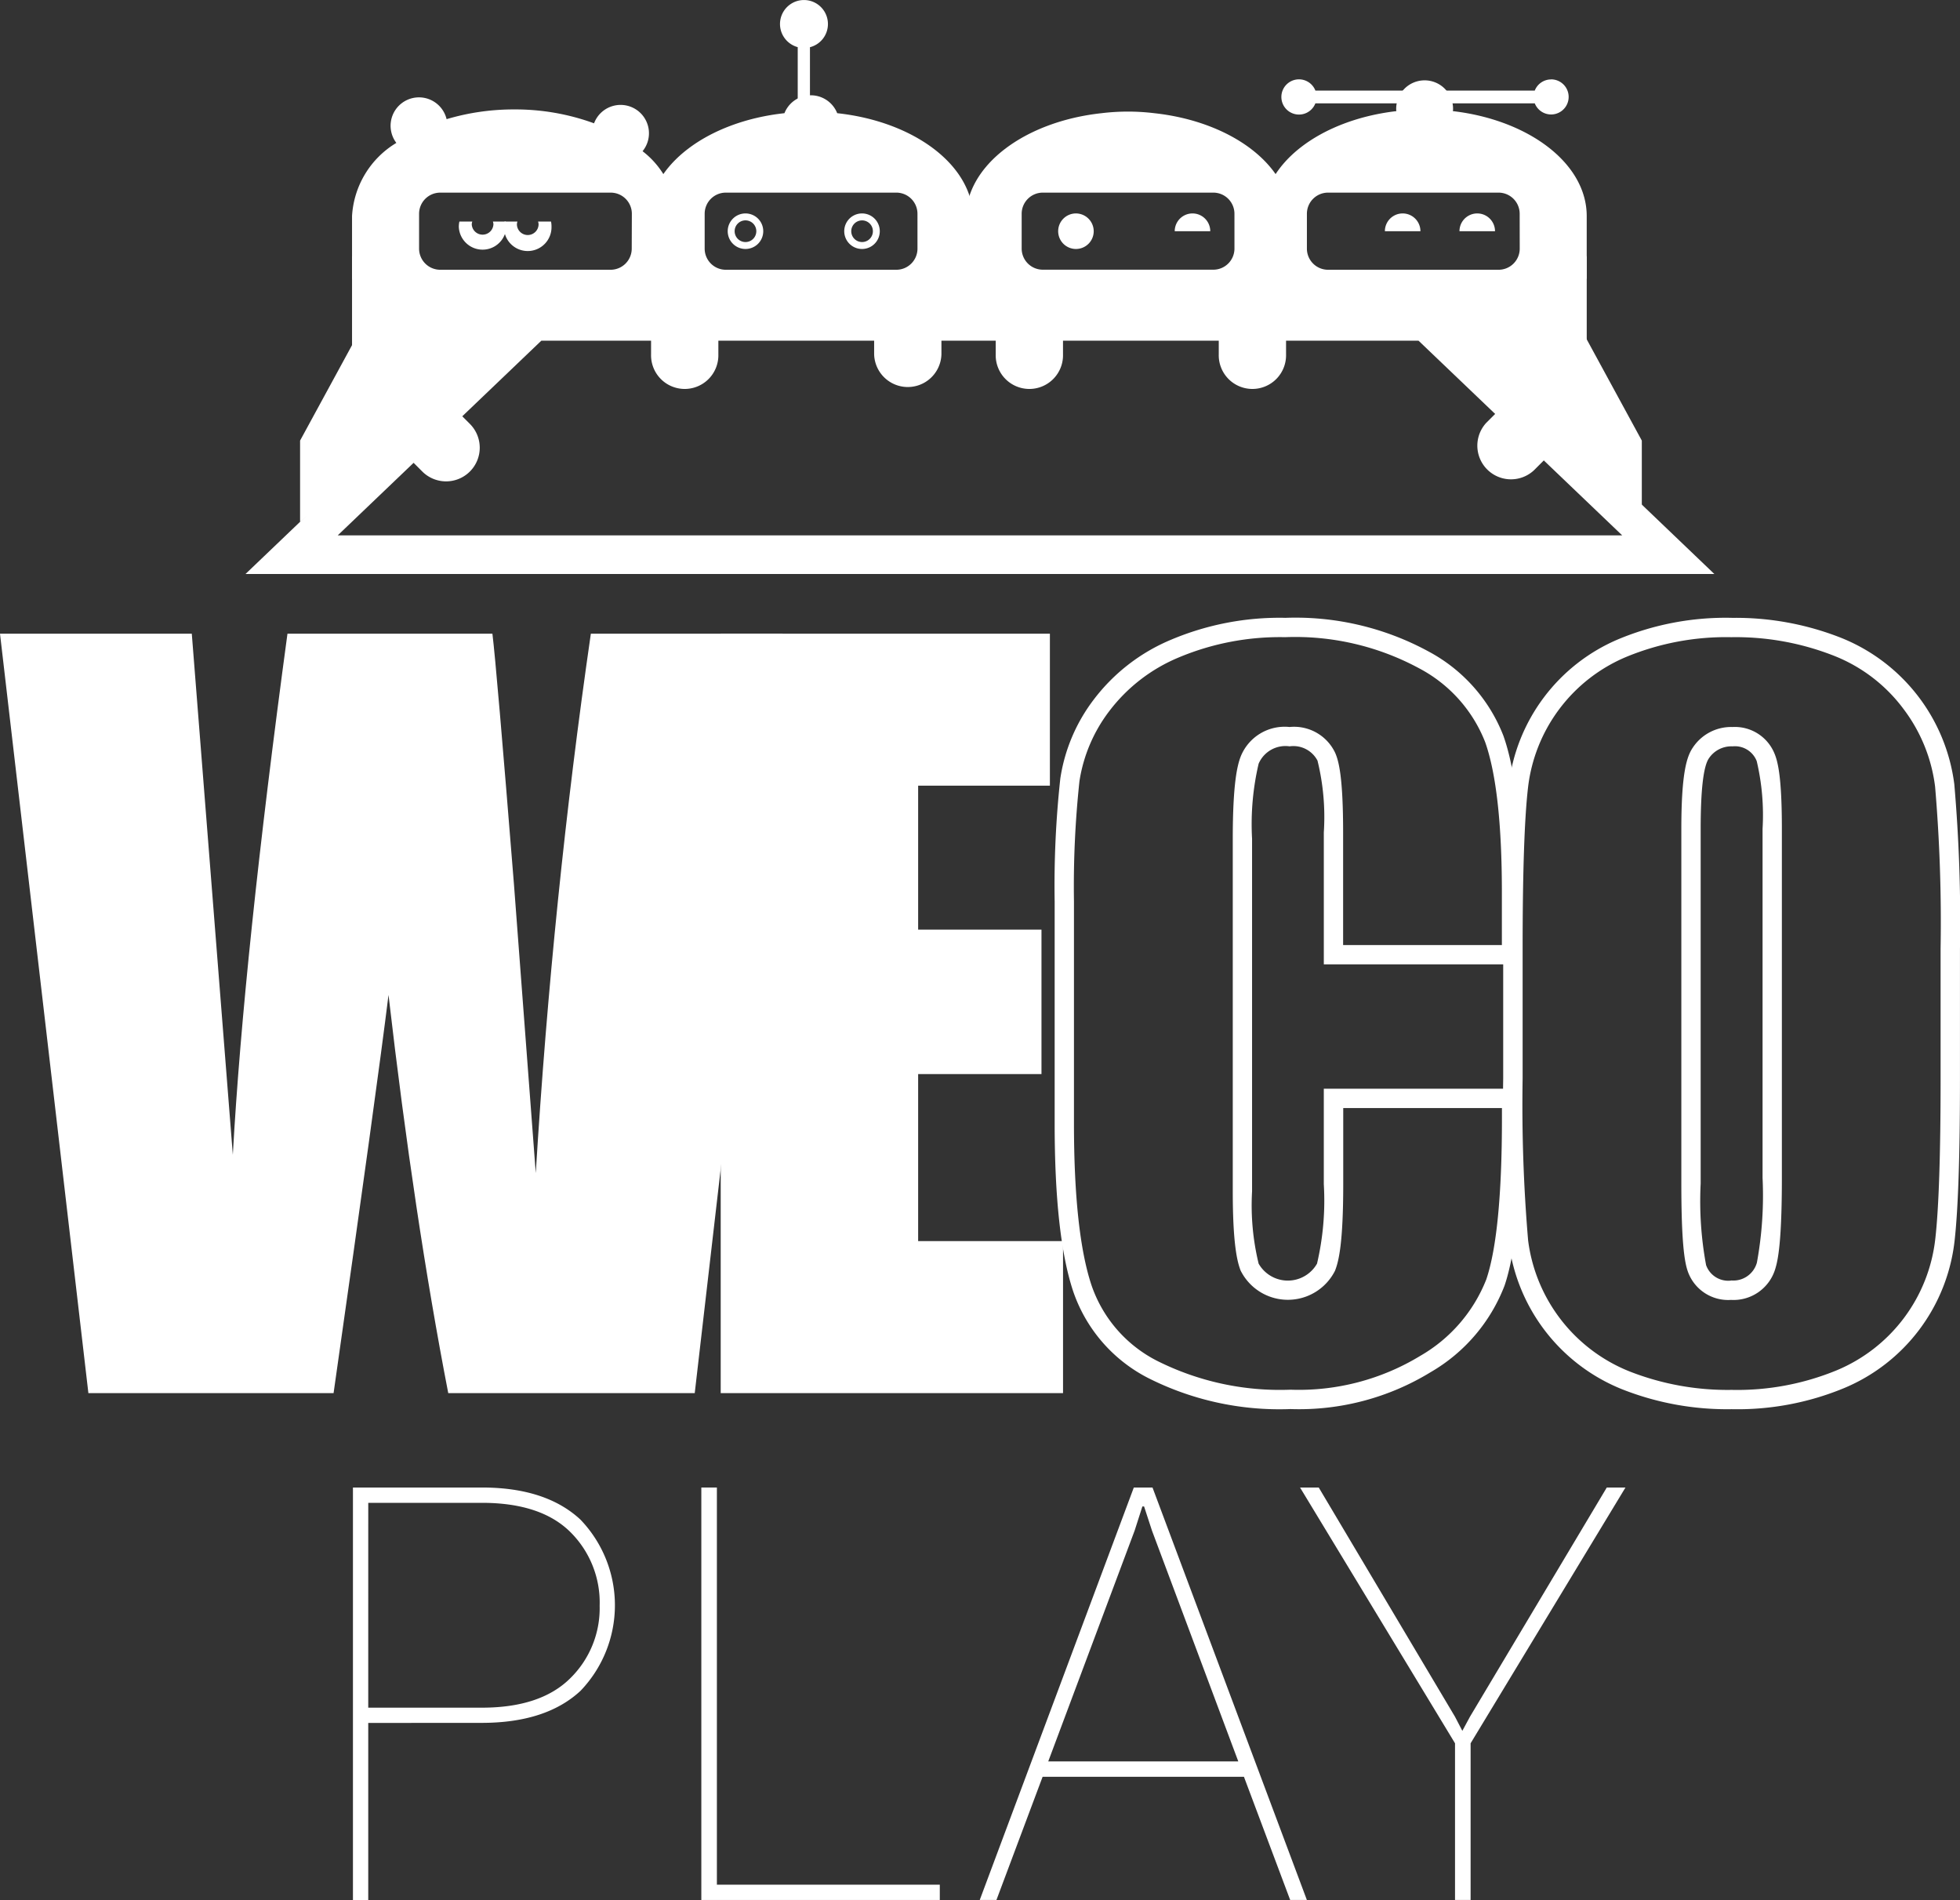 <svg xmlns="http://www.w3.org/2000/svg" width="142.725" height="138.333" viewBox="0 0 142.725 138.333">
  <rect x="0" y="0" width="142.725" height="138.333" fill="#333333" stroke="none"/>
  <g id="wecoplay_logo_inverted" transform="translate(0 0)">
    <g id="white-logo" transform="translate(0 0)">
      <g id="Group_3" data-name="Group 3" transform="translate(17.877)">
        <path id="Path_37" data-name="Path 37" d="M207.976,55.537a2.065,2.065,0,1,0-3.533-2.031,16.683,16.683,0,0,0-5.817-1.011,17.076,17.076,0,0,0-4.921.709,2.067,2.067,0,1,0-3.658,1.728,6.661,6.661,0,0,0-3.227,5.327V64.8l8.315,8.315,8.218-6.558h7.078v-6.3A6.271,6.271,0,0,0,207.976,55.537Zm-.789,7.091a1.54,1.54,0,0,1-1.54,1.54H193.24a1.541,1.541,0,0,1-1.538-1.54V60.093a1.54,1.54,0,0,1,1.54-1.54h12.413a1.54,1.54,0,0,1,1.541,1.538h0Z" transform="translate(-179.062 -44.528)" fill="#fff"/>
        <path id="Path_38" data-name="Path 38" d="M186.82,152.309l8.315-6.634L186.82,135.7Z" transform="translate(-179.062 -117.079)" fill="#fff"/>
        <path id="Path_39" data-name="Path 39" d="M837.5,45.105c0-.043.012-.082.012-.125a2.071,2.071,0,1,0-4.141,0c0,.043.01.082.012.125-5.537.642-9.742,3.815-9.742,7.642v6.3H832.2l7.437,5.854,7.608-7.614V52.747C847.247,48.92,843.037,45.748,837.5,45.105Zm4.867,10.009a1.54,1.54,0,0,1-1.54,1.54H828.41a1.54,1.54,0,0,1-1.541-1.538h0V52.578a1.54,1.54,0,0,1,1.54-1.54h12.414a1.54,1.54,0,0,1,1.54,1.54Z" transform="translate(-749.579 -37.014)" fill="#fff"/>
        <path id="Path_40" data-name="Path 40" d="M859.648,114.474a1.294,1.294,0,1,0-2.588,0h0" transform="translate(-774.091 -97.641)" fill="#fff"/>
        <path id="Path_41" data-name="Path 41" d="M930.728,114.474a1.294,1.294,0,1,0-2.588,0h0" transform="translate(-839.74 -97.641)" fill="#fff"/>
        <path id="Path_42" data-name="Path 42" d="M412,51.795a2.067,2.067,0,0,0-3.842,0c-5.6.607-9.88,3.8-9.88,7.655l-.019,6.134h23.621l.019-6.134C421.9,55.6,417.613,52.4,412,51.795Zm5.846,9.859a1.54,1.54,0,0,1-1.54,1.54H403.889a1.54,1.54,0,0,1-1.54-1.54h0V59.118a1.54,1.54,0,0,1,1.54-1.54H416.3a1.54,1.54,0,0,1,1.545,1.538h0Z" transform="translate(-368.913 -43.554)" fill="#fff"/>
        <path id="Path_43" data-name="Path 43" d="M237.24,179.939H130.28L151,160.13h65.532Zm-100.245-2.812H230.53L215.7,162.954H151.821Z" transform="translate(-130.28 -138.149)" fill="#fff"/>
        <path id="Path_44" data-name="Path 44" d="M853.274,42.05a1.276,1.276,0,0,0-1.188.811H836.111a1.282,1.282,0,1,0,0,.929h15.975a1.278,1.278,0,1,0,1.188-1.745Z" transform="translate(-758.203 -36.267)" fill="#fff"/>
        <path id="Path_45" data-name="Path 45" d="M439.154,113.18a1.294,1.294,0,1,0,1.294,1.294h0A1.294,1.294,0,0,0,439.154,113.18Zm0,2.083a.789.789,0,1,1,.789-.789h0a.788.788,0,0,1-.789.789Z" transform="translate(-402.746 -97.641)" fill="#fff"/>
        <path id="Path_46" data-name="Path 46" d="M513.493,113.18a1.294,1.294,0,1,0,.916.379A1.294,1.294,0,0,0,513.493,113.18Zm0,2.083a.788.788,0,1,1,.561-.229A.789.789,0,0,1,513.493,115.263Z" transform="translate(-468.6 -97.641)" fill="#fff"/>
        <path id="Path_47" data-name="Path 47" d="M246.9,117.49h-.937a.824.824,0,0,1,.038.192.79.79,0,0,1-1.579,0,.7.7,0,0,1,.04-.192h-.939a1.78,1.78,0,0,0-.043.373,1.732,1.732,0,0,0,3.462,0A1.786,1.786,0,0,0,246.9,117.49Z" transform="translate(-227.947 -101.36)" fill="#fff"/>
        <path id="Path_48" data-name="Path 48" d="M292.326,117.49h-.943a.756.756,0,0,1,.037.192.789.789,0,1,1-1.578,0,.76.76,0,0,1,.038-.192h-.939a1.794,1.794,0,0,0-.043.373,1.732,1.732,0,1,0,3.463,0A1.789,1.789,0,0,0,292.326,117.49Z" transform="translate(-270.078 -101.36)" fill="#fff"/>
        <path id="Path_49" data-name="Path 49" d="M940.21,144.97l7.611,5.99V135.7Z" transform="translate(-850.154 -117.079)" fill="#fff"/>
        <path id="Path_50" data-name="Path 50" d="M475.209,1.692a1.745,1.745,0,1,0-2.2,1.68V8.377h.891v-5A1.739,1.739,0,0,0,475.209,1.692Z" transform="translate(-432.797 0.06)" fill="#fff"/>
        <path id="Path_51" data-name="Path 51" d="M622.84,59.26a15.911,15.911,0,0,0-3.842,0c-5.6.607-9.88,3.8-9.88,7.655l-.018,6.134h23.617l.021-6.134C632.743,63.062,628.449,59.867,622.84,59.26Zm5.839,9.854a1.54,1.54,0,0,1-1.54,1.54H614.725a1.539,1.539,0,0,1-1.541-1.538h0V66.583a1.54,1.54,0,0,1,1.539-1.54h12.414a1.54,1.54,0,0,1,1.541,1.538h0Z" transform="translate(-556.664 -51.019)" fill="#fff"/>
        <path id="Path_52" data-name="Path 52" d="M649.955,113.18a1.294,1.294,0,1,0,1.293,1.3h0A1.3,1.3,0,0,0,649.955,113.18Z" transform="translate(-589.482 -97.641)" fill="#fff"/>
        <path id="Path_53" data-name="Path 53" d="M725.588,114.474a1.294,1.294,0,1,0-2.588,0" transform="translate(-655.335 -97.641)" fill="#fff"/>
      </g>
      <path id="Path_54" data-name="Path 54" d="M56.991,331.71,50.59,387H32.641q-2.47-12.741-4.35-28.991-.86,6.969-4,28.991H6.436L0,331.71H13.966L15.486,351l1.468,18.647q.8-14.471,3.979-37.937H35.857q.3,2.425,1.568,18.234l1.589,21.036q1.227-20.067,4.011-39.269Z" transform="translate(0 -285.574)" fill="#fff"/>
      <path id="Path_55" data-name="Path 55" d="M450.91,331.71h23.971v11.063h-9.594v10.483h8.981v10.518h-8.981v12.16h10.551V387H450.91Z" transform="translate(-398.429 -285.574)" fill="#fff"/>
      <path id="Path_56" data-name="Path 56" d="M684.865,324.689a18.979,18.979,0,0,1,9.763,2.259,10.33,10.33,0,0,1,4.822,5.38c.807,2.281,1.217,5.959,1.217,10.935v3.842H689.106v-8.2c0-3.979-.31-5.191-.58-5.8a3.308,3.308,0,0,0-3.319-1.877,3.445,3.445,0,0,0-3.568,2.174c-.244.645-.568,1.966-.568,5.961v25.679c0,3.842.327,5.136.574,5.763a3.843,3.843,0,0,0,6.87.012c.274-.686.6-2.031.6-6.312v-5.534h11.557v.748c0,5.545-.383,9.489-1.138,11.723a11.125,11.125,0,0,1-4.8,5.564,17.014,17.014,0,0,1-9.46,2.47,19.913,19.913,0,0,1-9.727-2.109,9.684,9.684,0,0,1-4.779-5.545c-.837-2.543-1.261-6.49-1.261-11.733V343.94a71.691,71.691,0,0,1,.4-8.771,11.226,11.226,0,0,1,2.183-5.113,12.247,12.247,0,0,1,5.067-3.9,19.052,19.052,0,0,1,7.712-1.468m0-1.409a20.315,20.315,0,0,0-8.28,1.59,13.662,13.662,0,0,0-5.634,4.353,12.546,12.546,0,0,0-2.442,5.755,71.862,71.862,0,0,0-.412,8.962v16.152q0,8.126,1.332,12.174a11.121,11.121,0,0,0,5.427,6.334,21.188,21.188,0,0,0,10.415,2.287,18.364,18.364,0,0,0,10.228-2.7,12.428,12.428,0,0,0,5.361-6.294q1.212-3.587,1.212-12.173v-2.156H687.7v6.95a20.148,20.148,0,0,1-.494,5.785,2.448,2.448,0,0,1-4.252,0,17.972,17.972,0,0,1-.478-5.258V339.363a19.242,19.242,0,0,1,.478-5.463,2.124,2.124,0,0,1,2.255-1.264,1.983,1.983,0,0,1,2.032,1.04,17.211,17.211,0,0,1,.46,5.229v9.605h14.375v-5.249q0-7.742-1.3-11.4a11.8,11.8,0,0,0-5.43-6.121,20.265,20.265,0,0,0-10.482-2.458Z" transform="translate(-591.302 -278.299)" fill="#fff"/>
      <path id="Path_57" data-name="Path 57" d="M967.987,324.689a19.545,19.545,0,0,1,7.44,1.346,11.606,11.606,0,0,1,5.088,3.89,11.762,11.762,0,0,1,2.294,5.647,116.419,116.419,0,0,1,.4,11.784v9.468c0,5.489-.129,9.4-.383,11.64a11.781,11.781,0,0,1-7.2,9.607,19.027,19.027,0,0,1-7.631,1.419,19.526,19.526,0,0,1-7.437-1.345,11.886,11.886,0,0,1-7.385-9.538,116.387,116.387,0,0,1-.4-11.783v-9.468c0-5.469.129-9.384.384-11.639a11.779,11.779,0,0,1,7.2-9.608,19.015,19.015,0,0,1,7.632-1.419m-.034,48.249a3.171,3.171,0,0,0,3.221-2.281c.2-.646.475-2.034.475-6.606V338.647c0-3.66-.274-4.837-.524-5.453a3.114,3.114,0,0,0-3.068-1.965,3.341,3.341,0,0,0-2.882,1.483c-.439.639-.847,1.8-.847,5.935v25.815c0,4.476.252,5.774.472,6.405a3.115,3.115,0,0,0,3.156,2.071m.034-49.658a20.322,20.322,0,0,0-8.2,1.537,13.212,13.212,0,0,0-8.04,10.741q-.394,3.465-.394,11.8v9.468a116.2,116.2,0,0,0,.412,11.952,13.3,13.3,0,0,0,8.248,10.667,20.8,20.8,0,0,0,7.972,1.45,20.313,20.313,0,0,0,8.195-1.537,13.211,13.211,0,0,0,8.044-10.737q.391-3.466.391-11.8v-9.468a116.151,116.151,0,0,0-.412-11.952,13.287,13.287,0,0,0-8.245-10.665,20.874,20.874,0,0,0-7.974-1.453Zm-.034,48.25a1.71,1.71,0,0,1-1.826-1.127,25.517,25.517,0,0,1-.394-5.942V338.647q0-4.269.6-5.139a1.969,1.969,0,0,1,1.723-.871,1.7,1.7,0,0,1,1.759,1.077,17.125,17.125,0,0,1,.425,4.933v25.4a27.123,27.123,0,0,1-.412,6.175,1.78,1.78,0,0,1-1.879,1.3Z" transform="translate(-841.897 -278.299)" fill="#fff"/>
      <g id="Group_4" data-name="Group 4" transform="translate(25.701 108.298)">
        <path id="Path_58" data-name="Path 58" d="M267.284,798.3v12.9H266.17V781.16h9.384q4.665,0,7.178,2.333a9,9,0,0,1,.01,12.469q-2.506,2.329-7.187,2.333Zm0-1.111h8.27q4.269,0,6.425-2.126a7.14,7.14,0,0,0,2.156-5.3,7.223,7.223,0,0,0-2.146-5.373q-2.146-2.115-6.434-2.115h-8.27Z" transform="translate(-266.17 -781.16)" fill="#fff"/>
        <path id="Path_59" data-name="Path 59" d="M452.183,810.076h16.232v1.113H451.05V781.16h1.133Z" transform="translate(-425.681 -781.16)" fill="#fff"/>
        <path id="Path_60" data-name="Path 60" d="M618.038,802.219h-14.66l-3.362,8.97H598.8l11.219-30.029h1.361l11.241,30.029h-1.216Zm-14.25-1.117h13.839l-6.287-16.808-.573-1.754h-.124l-.563,1.754Z" transform="translate(-553.157 -781.16)" fill="#fff"/>
        <path id="Path_61" data-name="Path 61" d="M780.062,797.846l.536,1.029.556-1.029,9.962-16.686h1.361L781.2,799.782v11.407h-1.135V799.782L768.78,781.16h1.361Z" transform="translate(-699.813 -781.16)" fill="#fff"/>
      </g>
      <path id="Path_62" data-name="Path 62" d="M403.251,157.17v4.04a2.451,2.451,0,1,1-4.9,0v-4.04" transform="translate(-350.941 -135.414)" fill="#fff"/>
      <path id="Path_63" data-name="Path 63" d="M539.731,157.17v4.04a2.451,2.451,0,0,1-4.9,0v-4.04" transform="translate(-471.177 -135.414)" fill="#fff"/>
      <path id="Path_64" data-name="Path 64" d="M614.121,157.17v4.04a2.451,2.451,0,1,1-4.9,0v-4.04" transform="translate(-536.714 -135.414)" fill="#fff"/>
      <path id="Path_65" data-name="Path 65" d="M750.582,157.17v4.04a2.451,2.451,0,1,1-4.9,0v-4.04" transform="translate(-656.933 -135.414)" fill="#fff"/>
      <path id="Path_66" data-name="Path 66" d="M238.172,202.17l2.85,2.858a2.451,2.451,0,1,1-3.466,3.466h0l-2.856-2.86" transform="translate(-206.826 -174.186)" fill="#fff"/>
      <path id="Path_67" data-name="Path 67" d="M909.2,201.65l-2.857,2.858a2.451,2.451,0,0,0,3.467,3.462l2.856-2.858" transform="translate(-798.102 -173.738)" fill="#fff"/>
      <path id="Path_68" data-name="Path 68" d="M186.82,161.4v5.918L204.355,152.9h3.406v-2.79L191.7,152.434Z" transform="translate(-164.968 -129.323)" fill="#fff"/>
      <path id="Path_69" data-name="Path 69" d="M864.011,161.4v5.918L846.476,152.9H843.07v-2.79l16.061,2.324Z" transform="translate(-744.456 -129.323)" fill="#fff"/>
    </g>
  </g>
</svg>
